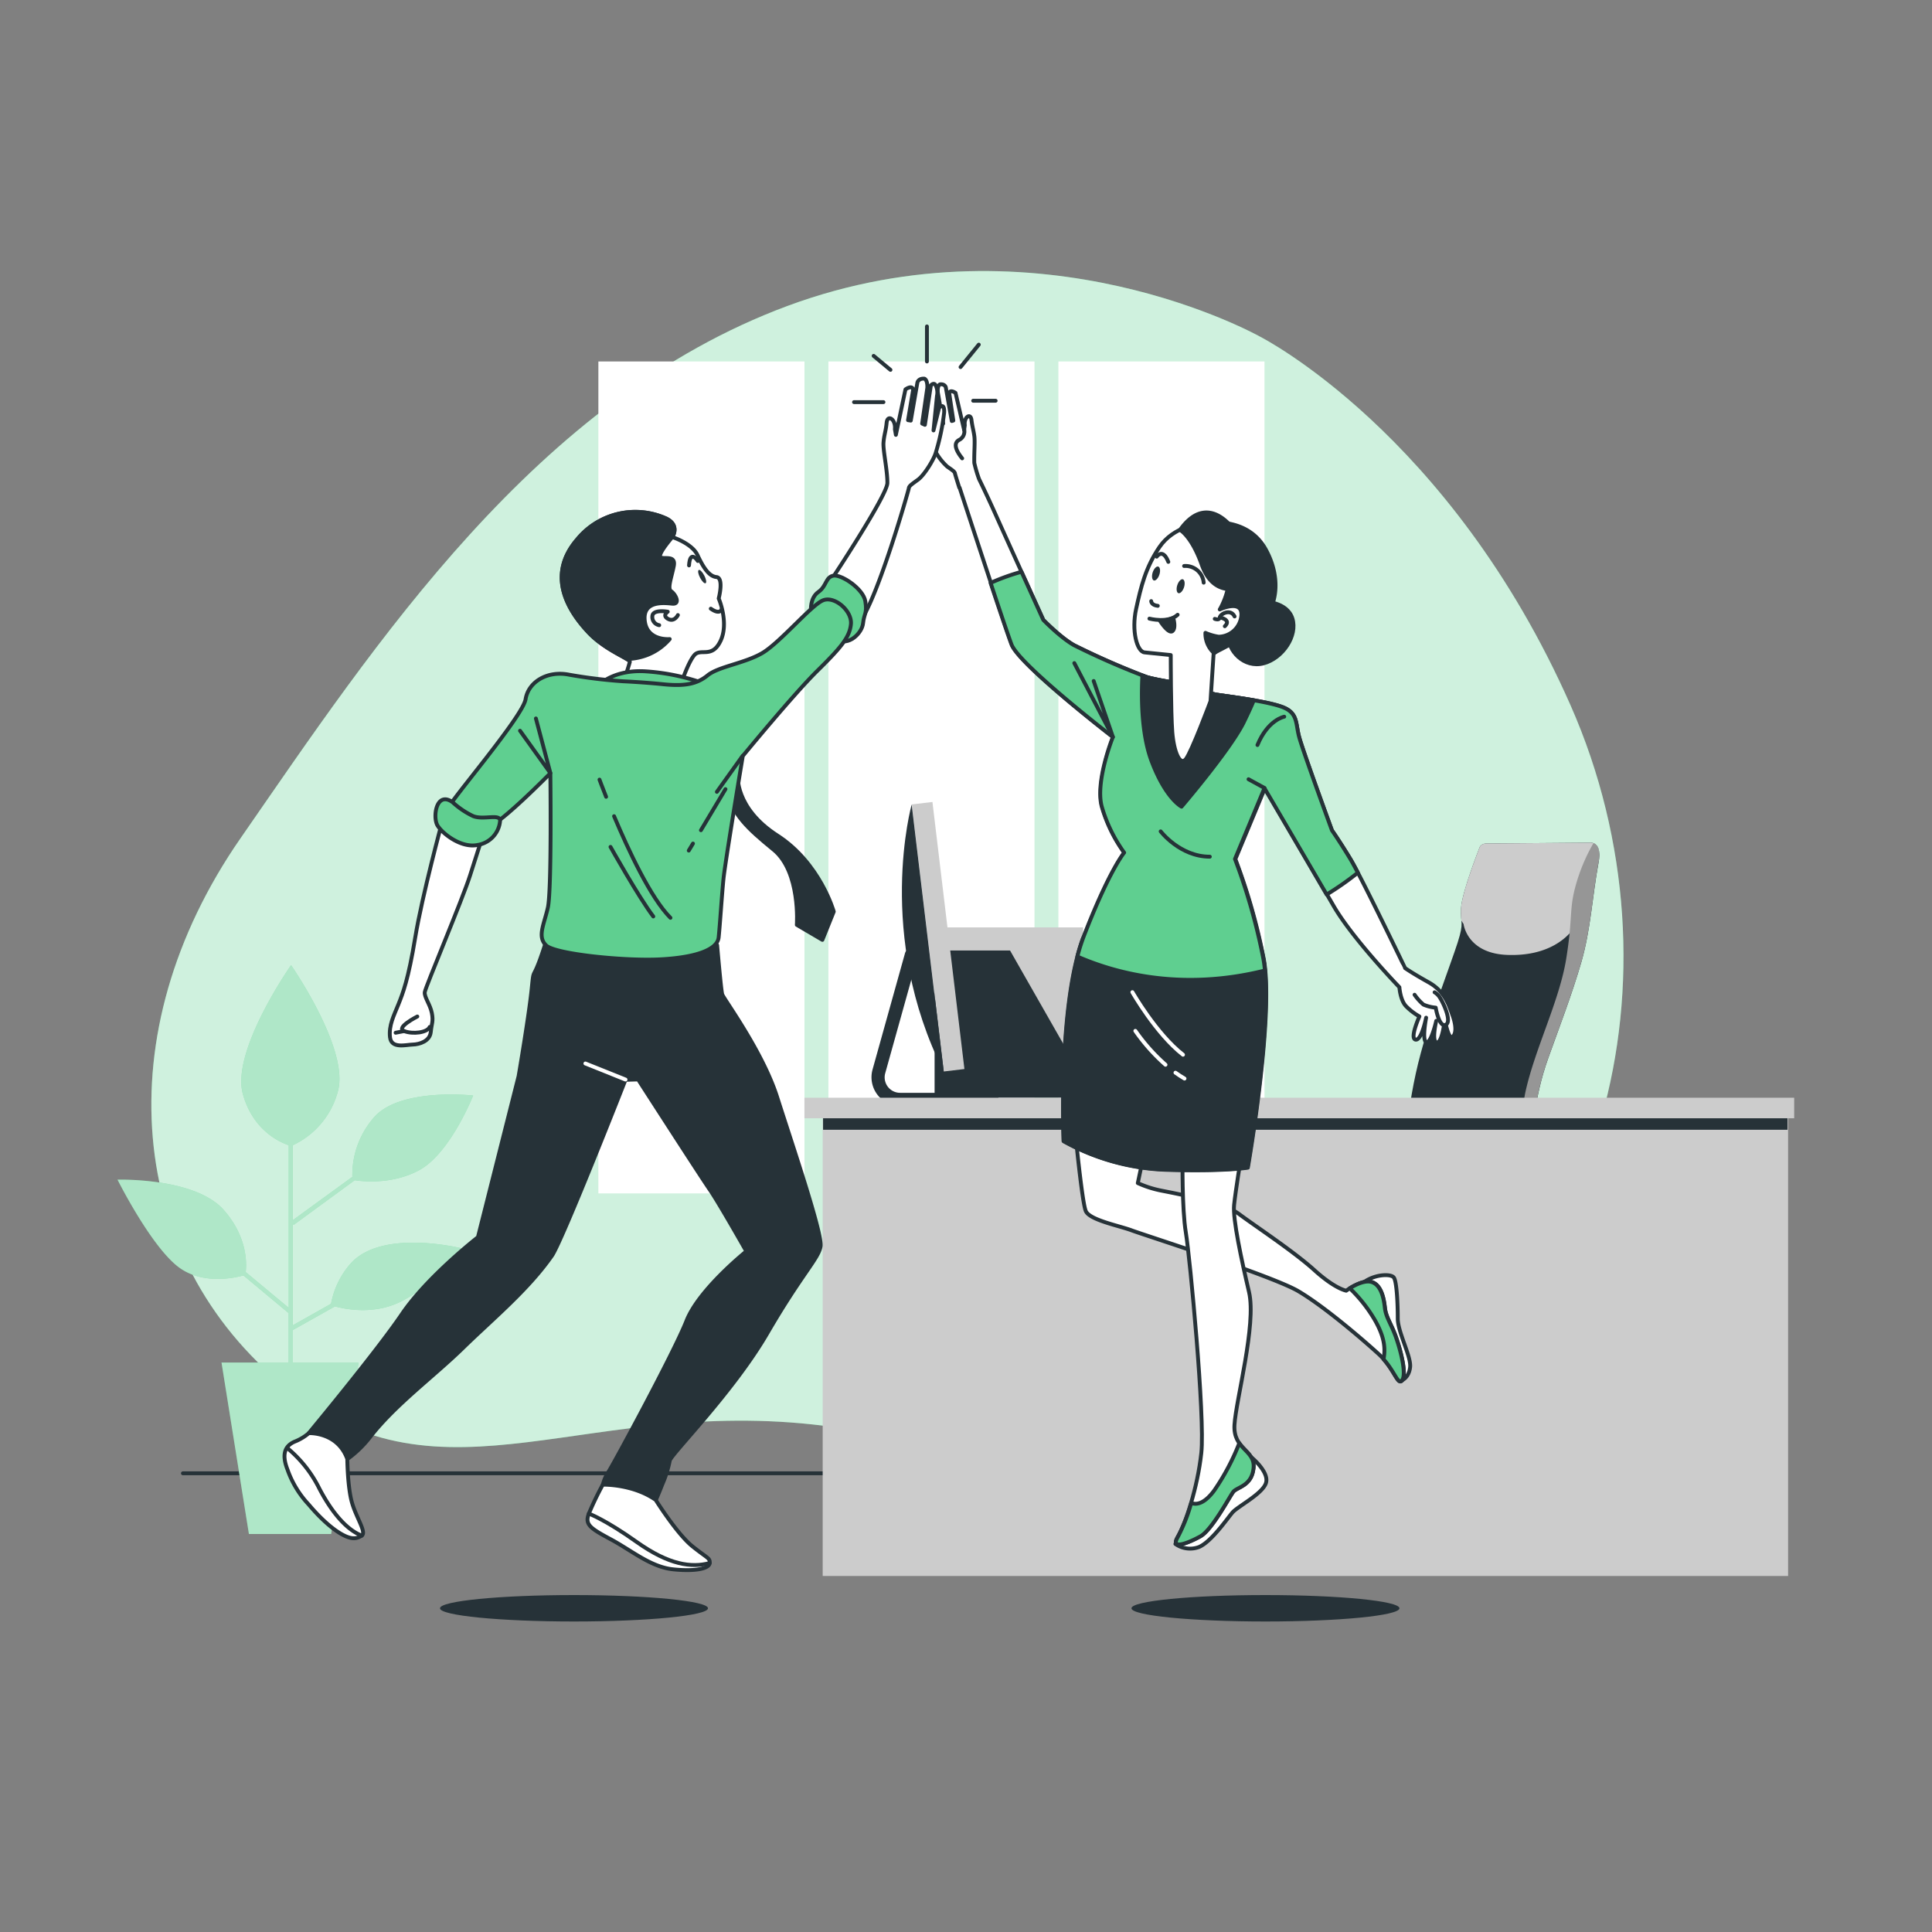 <svg xmlns="http://www.w3.org/2000/svg" viewBox="0 0 500 500">
    <rect x="0" y="0" width="500" height="500" fill="#808080" stroke="none"/>
    <g id="freepik--background-simple--inject-2">
        <path d="M326.14,87.15s-57-32.18-122.26-8S97.15,166.58,62.21,217,32.78,325.69,73.94,359s78.32,1.18,142.34,10.4,79.63,21.36,138.55-5.65S437.58,253,406.44,182.5,326.14,87.15,326.14,87.15Z" style="fill:#5FCF90"></path>
        <path d="M326.14,87.15s-57-32.18-122.26-8S97.15,166.58,62.21,217,32.78,325.69,73.94,359s78.32,1.18,142.34,10.4,79.63,21.36,138.55-5.65S437.58,253,406.44,182.5,326.14,87.15,326.14,87.15Z" style="fill:#fff;opacity:0.7"></path>
    </g>
    <g id="freepik--Floor--inject-2">
        <line x1="47.34" y1="381.29" x2="422.81" y2="381.29" style="fill:none;stroke:#263238;stroke-linecap:round;stroke-linejoin:round"></line>
    </g>
    <g id="freepik--Window--inject-2">
        <rect x="154.86" y="93.55" width="53.34" height="215.3" style="fill:#fff"></rect>
        <rect x="214.39" y="93.55" width="53.34" height="215.3" style="fill:#fff"></rect>
        <rect x="273.91" y="93.55" width="53.34" height="215.3" style="fill:#fff"></rect>
    </g>
    <g id="freepik--Plant--inject-2">
        <path d="M90.62,327.14a21.68,21.68,0,0,0-4.94,10.27L75.76,343V316.69L76,317l15.8-11.56c2,.31,9.66,1.18,16.65-2.58,8.11-4.37,14-19.34,14-19.34s-19.34-2.18-25.89,5.93a22.53,22.53,0,0,0-5.37,15.12L75.76,315.8V296.39A21.43,21.43,0,0,0,87.5,282.22c2.81-10.92-12.17-32.44-12.17-32.44s-15.59,22.15-12.47,33.38c2.64,9.51,9.74,12.52,11.86,13.22v42.09l-11.13-9.26c.26-2.22.46-9.16-5.72-16.11-7.49-8.42-27.45-7.8-27.45-7.8S38.84,322.15,46,327.76c6.27,4.91,14.92,2.91,17,2.32l11.7,9.75v12.8H57.33L64.42,397H85.7l7.1-44.34h-17v-8.46l10.89-6.11c2.65.73,10.06,2.25,17.07-1.25,8.73-4.37,15.91-13.73,15.91-13.73S98.73,317.78,90.62,327.14Z" style="fill:#5FCF90"></path>
        <path d="M90.62,327.14a21.68,21.68,0,0,0-4.94,10.27L75.76,343V316.69L76,317l15.8-11.56c2,.31,9.66,1.18,16.65-2.58,8.11-4.37,14-19.34,14-19.34s-19.34-2.18-25.89,5.93a22.53,22.53,0,0,0-5.37,15.12L75.76,315.8V296.39A21.43,21.43,0,0,0,87.5,282.22c2.81-10.92-12.17-32.44-12.17-32.44s-15.59,22.15-12.47,33.38c2.64,9.51,9.74,12.52,11.86,13.22v42.09l-11.13-9.26c.26-2.22.46-9.16-5.72-16.11-7.49-8.42-27.45-7.8-27.45-7.8S38.84,322.15,46,327.76c6.27,4.91,14.92,2.91,17,2.32l11.7,9.75v12.8H57.33L64.42,397H85.7l7.1-44.34h-17v-8.46l10.89-6.11c2.65.73,10.06,2.25,17.07-1.25,8.73-4.37,15.91-13.73,15.91-13.73S98.73,317.78,90.62,327.14Z" style="fill:#fff;opacity:0.5"></path>
    </g>
    <g id="freepik--Desk--inject-2">
        <path d="M411.31,218.09l-26.25.21s-1.74-.21-2.17,1.09c0,0-4.56,11.5-4.77,15.62s.86,3.47-.87,8.89-6.73,18.22-9.55,28.64c-3.79,14-4.77,28.84-5,43.29,0,2.32-1.43,22.26,2.18,22.26,3,0,30.61,3.66,30.94-1.66,1.33-21.22-2.5-42,4.87-62.59,2.86-8,6.14-16.48,8.57-24.87s2.85-17.1,4.44-25.68C414.78,217.44,411.31,218.09,411.31,218.09Z" style="fill:#263238"></path>
        <path d="M413.88,220.69c-.26-3-2.57-2.6-2.57-2.6l-26.25.21s-1.74-.21-2.17,1.09c0,0-4.56,11.5-4.77,15.62a18.86,18.86,0,0,0,.09,3.26l.56.86s.86,7.59,11.28,8,16.27-4.34,18.44-8.9,3-11.93,4.77-16.27A12.78,12.78,0,0,1,413.88,220.69Z" style="fill:#ccc"></path>
        <path d="M407.79,229.16c-1.76,6.34-.7,8.1-2.46,19s-8.1,23.24-10.56,34.5-1.41,51.05-1.06,52.81a15.47,15.47,0,0,1,.15,2.83c1.18-.44,1.9-1.05,1.95-1.88,1.33-21.22-2.5-42,4.87-62.59,2.86-8,6.14-16.48,8.57-24.87s2.85-17.1,4.44-25.68c.67-3.6-.38-4.73-1.3-5.08l0,0A46.75,46.75,0,0,0,407.79,229.16Z" style="fill:#969696"></path>
        <path d="M357.09,389.35l-.17-.14V364.7h3.52V349.21h-13V364.7h3.52v24.93l-31.15,9.93V402a2.82,2.82,0,1,0,5.63,0v-.35l26-3v3.73a2.47,2.47,0,1,0,4.93,0v-3.85l27.11,3.15V402a2.82,2.82,0,1,0,5.63,0v-2.46Z" style="fill:#263238"></path>
        <rect x="313.3" y="334.1" width="84.51" height="17.97" rx="4" style="fill:#263238"></rect>
        <rect x="243.76" y="240" width="36.55" height="42.22" transform="translate(524.07 522.23) rotate(180)" style="fill:#ccc"></rect>
        <polygon points="283.14 284.11 241.87 284.11 241.87 245.99 261.4 245.99 283.14 284.11" style="fill:#263238"></polygon>
        <path d="M233,286.23h23.61a1.71,1.71,0,1,0,0-3.41H233a4,4,0,0,1-3.89-5.12l8.37-30a1.71,1.71,0,1,0-3.29-.92l-8.37,30a7.44,7.44,0,0,0,7.18,9.45Z" style="fill:#263238"></path>
        <rect x="240.07" y="207.63" width="5.38" height="69.61" transform="translate(512.65 454.27) rotate(173.17)" style="fill:#ccc"></rect>
        <path d="M235.94,208.2s-9.49,33.89,8.29,69.12Z" style="fill:#263238"></path>
        <rect x="212.91" y="286.08" width="249.85" height="121.78" style="fill:#ccc"></rect>
        <rect x="213.01" y="289.01" width="249.59" height="3.37" style="fill:#263238"></rect>
        <rect x="208.19" y="284.09" width="256.14" height="5.32" style="fill:#ccc"></rect>
    </g>
    <g id="freepik--character-2--inject-2">
        <ellipse cx="327.5" cy="416.22" rx="34.68" ry="3.42" style="fill:#263238"></ellipse>
        <path d="M327,155.67s6.1,0,7.48,4.42S332,170.36,327,171.68s-9.42-3.24-9.13-7.64S324.22,155.55,327,155.67Z" style="fill:#263238;stroke:#263238;stroke-linecap:round;stroke-linejoin:round"></path>
        <path d="M362.87,357.19s1.79-.68,2.07-3.41-3.21-9.1-3.2-12.54-.24-9.48-1-10.59-5.24-.88-8.06,1.41,4.61,7.18,6.62,12.72.74,6.27,1.52,8.76A8.78,8.78,0,0,0,362.87,357.19Z" style="fill:#fff;stroke:#263238;stroke-linecap:round;stroke-linejoin:round"></path>
        <path d="M278.16,291.8S280,311.08,281,313.42s8.73,3.81,11.88,5S329.31,330.2,336,334.15s16.47,12.34,20.72,16.21,5,8.43,6.19,6.83-.41-7.79-1.62-11.18-2.58-5.08-2.85-7.52-.94-5.94-3.44-6.71-6.6,2.25-6.6,2.25-2.88-.46-8.23-5.31-15.52-11.55-19.52-14.54-16.15-5.26-19.86-6a27.44,27.44,0,0,1-6.33-2l2.31-10.95S281,293.11,278.16,291.8Z" style="fill:#fff;stroke:#263238;stroke-linecap:round;stroke-linejoin:round"></path>
        <path d="M358.4,338.49c-.26-2.43-.94-5.94-3.44-6.71-1.76-.54-4.29.78-5.65,1.62a37.78,37.78,0,0,1,6.53,8.28c2.65,4.66,2.67,7.54,2.23,10.1,3.05,3.46,3.75,6.81,4.8,5.41,1.19-1.6-.41-7.79-1.62-11.18S358.67,340.93,358.4,338.49Z" style="fill:#5FCF90;stroke:#263238;stroke-linecap:round;stroke-linejoin:round"></path>
        <path d="M304.19,399.57a6.55,6.55,0,0,0,6.12.79c3.23-1.39,7.28-7.34,8.65-8.93s7.89-4.87,8.69-7.71-3.8-6.58-3.8-6.58a27,27,0,0,1-5.55,7.17c-3.6,3.25-3.07,4.85-7.23,8.56S304.19,399.57,304.19,399.57Z" style="fill:#fff;stroke:#263238;stroke-linecap:round;stroke-linejoin:round"></path>
        <path d="M306.05,299.88s-.19,12.87.85,19.14,5,47.86,4,57-4.11,18.35-6.14,21.79,2.94,1.42,5.91-.24,7.48-10.17,8.45-11.47,4.81-1.46,5.28-6.17-5.29-4.76-4.92-11.17,5.73-26,3.77-34.36-4.24-18.93-3.87-22.54,1.85-12.7,1.85-12.7Z" style="fill:#fff;stroke:#263238;stroke-linecap:round;stroke-linejoin:round"></path>
        <path d="M320.73,373.48a59.51,59.51,0,0,1-6.53,12.31c-2.74,3.67-4.81,3.63-5.91,3.17a44.42,44.42,0,0,1-3.51,8.87c-2,3.44,2.94,1.42,5.91-.24s7.48-10.17,8.45-11.47,4.81-1.46,5.28-6.17C324.74,376.81,322.3,375.73,320.73,373.48Z" style="fill:#5FCF90;stroke:#263238;stroke-linecap:round;stroke-linejoin:round"></path>
        <path d="M376.05,263.16c-1-2.8-2-6.52-6.31-8.93s-6.11-3.69-6.11-3.69S352.31,227,349.54,222.42s-4.83-7.52-4.83-7.52-7.62-20.79-8.53-24.31-.27-6.16-4.45-7.67-13.61-2.64-17-3.16a34.38,34.38,0,0,1-7.67-2.59s-7.64-1.13-10.26-1.94A202.72,202.72,0,0,1,278,167c-3.58-2-8-6.58-8-6.58s-9.87-21.74-12.22-27c-1.94-4.36-3.8-8.22-4.4-9.44a34.66,34.66,0,0,1-1.23-4.16c-.08-2.59.22-5.4,0-7s-.51-2.3-.74-4.17-2-.7-1.72,1.39l-.18,1.21-2.22-9.57s-1.41-1-1.63.08l1.06,7.08-.4.12-1.55-8.73s-.23-.91-1.5-.76c0,0-.68.2-.58,2l1.41,8.14-.81.1L242,100.86s-.55-.63-1-.11a3.5,3.5,0,0,0-.29,2.38c.11.92.88,7.27.88,7.27l-1.28-4.77s-1.21-1.25-1,1.07a46.6,46.6,0,0,0,2,8.54,15.26,15.26,0,0,0,3.83,5.51c1.28.9,1.91,1.29,2,1.75,0,.11.44,1.54,1.12,3.7l.08,0c1.33,4.06,11.67,35.72,13.54,40.63,2,5.25,26.23,23.94,26.23,23.94s-4.59,11.44-2.9,17.92a38.63,38.63,0,0,0,5.82,12s-3.9,4.65-10.52,21.83-5.19,52.85-5.19,52.85a58.65,58.65,0,0,0,26.48,7.38c15.28.47,21.15-.56,21.15-.56s6.92-39.68,4.07-54.22a157.79,157.79,0,0,0-7.31-25.63l7.63-18.33s12.91,22,17.82,30.48,17,21,17,21,.21,3.27,1.67,4.86a15.46,15.46,0,0,0,3.51,2.7s-2.56,5.69-1,6,2.74-5.67,2.74-5.67-1.15,6,.08,6.32,2.54-5.51,2.54-5.51-1.28,5.46.15,5.6,2.05-5.92,2.05-5.92.93,5,1.88,4.52S377,266,376.05,263.16Z" style="fill:#fff;stroke:#263238;stroke-linecap:round;stroke-linejoin:round"></path>
        <path d="M249.54,111.19a2.45,2.45,0,0,1-1.31,2.66c-1.71.91-.66,3,.78,4.77" style="fill:none;stroke:#263238;stroke-linecap:round;stroke-linejoin:round"></path>
        <path d="M366.09,257.44a13.19,13.19,0,0,0,2.3,2.55,10.21,10.21,0,0,0,3.17.79s.86,5.2,2.57,4.44-.59-5.63-1.39-6.88a4.21,4.21,0,0,0-1.47-1.54" style="fill:#fff;stroke:#263238;stroke-linecap:round;stroke-linejoin:round"></path>
        <path d="M301.71,302.67c15.28.47,21.15-.56,21.15-.56s6.92-39.68,4.07-54.22c-.18-.93-.37-1.85-.57-2.75a91.92,91.92,0,0,1-46.06-2.35c-6.47,17.3-5.07,52.5-5.07,52.5A58.65,58.65,0,0,0,301.71,302.67Z" style="fill:#263238;stroke:#263238;stroke-linecap:round;stroke-linejoin:round"></path>
        <path d="M293.06,256.77s6.16,10.8,13.1,16.19" style="fill:none;stroke:#fff;stroke-linecap:round;stroke-linejoin:round"></path>
        <path d="M304.21,277.61c.76.54,1.53,1.05,2.34,1.52" style="fill:none;stroke:#fff;stroke-linecap:round;stroke-linejoin:round"></path>
        <path d="M293.83,266.79a49.56,49.56,0,0,0,7.8,8.76" style="fill:none;stroke:#fff;stroke-linecap:round;stroke-linejoin:round"></path>
        <path d="M351.41,225.85c-.78-1.5-1.44-2.7-1.87-3.43-2.78-4.61-4.83-7.52-4.83-7.52s-7.62-20.79-8.53-24.31-.27-6.16-4.45-7.67-13.61-2.64-17-3.16a34.38,34.38,0,0,1-7.67-2.59s-7.64-1.13-10.26-1.94A202.72,202.72,0,0,1,278,167c-3.58-2-8-6.58-8-6.58s-2.72-6-5.64-12.44a55.68,55.68,0,0,0-8,2.88c2.43,7.32,4.65,13.91,5.42,15.94,2,5.25,26.23,23.94,26.23,23.94s-4.59,11.44-2.9,17.92a38.63,38.63,0,0,0,5.82,12s-3.9,4.65-10.52,21.83a48.72,48.72,0,0,0-1.59,5.06c9.84,4.32,27,9,48.54,3.61-.11-1.17-.25-2.25-.44-3.22a157.79,157.79,0,0,0-7.31-25.63l7.63-18.33s10.42,17.79,16.1,27.52A75.45,75.45,0,0,0,351.41,225.85Z" style="fill:#5FCF90;stroke:#263238;stroke-linecap:round;stroke-linejoin:round"></path>
        <polyline points="283.04 176.24 288.02 190.74 278.03 171.61" style="fill:none;stroke:#263238;stroke-linecap:round;stroke-linejoin:round"></polyline>
        <line x1="327.25" y1="203.93" x2="323.12" y2="201.67" style="fill:none;stroke:#263238;stroke-linecap:round;stroke-linejoin:round"></line>
        <path d="M332.36,185.48s-4.23.77-6.93,7.33" style="fill:none;stroke:#263238;stroke-linecap:round;stroke-linejoin:round"></path>
        <path d="M300.38,215.16s5,6.55,12.72,6.55" style="fill:none;stroke:#263238;stroke-linecap:round;stroke-linejoin:round"></path>
        <path d="M324.49,181.24c-3.81-.67-7.79-1.18-9.75-1.48a34.38,34.38,0,0,1-7.67-2.59s-7.64-1.13-10.26-1.94c-.27-.09-.68-.23-1.16-.41-.25,4.46-.44,14.73,2.38,22.17,3.69,9.75,7.75,11.77,7.75,11.77s12.35-14.42,16-21.62C323.07,184.5,323.93,182.6,324.49,181.24Z" style="fill:#263238;stroke:#263238;stroke-linecap:round;stroke-linejoin:round"></path>
        <path d="M310.42,135.56s-6.7.65-10.34,6-4.81,10.34-6.05,16,.2,11.08,2.17,11.28l6.79.69s0,14.81.4,19.94,2,8.82,3.49,7,6.4-15,6.4-15l.8-12.3s3.6-2.73,8.92-7.28,6.85-13,2.95-20.26S310.42,135.56,310.42,135.56Z" style="fill:#fff;stroke:#263238;stroke-linecap:round;stroke-linejoin:round"></path>
        <path d="M314.38,160.16s1.22.5,1.31-.38,2.77-2.37,3.82-.24" style="fill:none;stroke:#263238;stroke-linecap:round;stroke-linejoin:round"></path>
        <path d="M315.69,159.78s3.11.57,1.29,2.29" style="fill:none;stroke:#263238;stroke-linecap:round;stroke-linejoin:round"></path>
        <path d="M300.05,148.71c-.32,1-1,1.67-1.45,1.51s-.61-1.08-.29-2.08,1-1.67,1.46-1.51S300.37,147.72,300.05,148.71Z" style="fill:#263238"></path>
        <path d="M306.42,152c-.33,1-1,1.67-1.46,1.51s-.6-1.09-.28-2.08,1-1.67,1.45-1.51S306.74,151,306.42,152Z" style="fill:#263238"></path>
        <path d="M297.93,155.57s0,1.05,1.71,1.22" style="fill:none;stroke:#263238;stroke-linecap:round;stroke-linejoin:round"></path>
        <path d="M297.47,160.1s4.85,1.28,7.3-1" style="fill:none;stroke:#263238;stroke-linecap:round;stroke-linejoin:round"></path>
        <path d="M306.45,146.48a4.73,4.73,0,0,1,5.06,4.31" style="fill:none;stroke:#263238;stroke-linecap:round;stroke-linejoin:round"></path>
        <path d="M299.36,144.06s1.55-2.33,3,1.35" style="fill:none;stroke:#263238;stroke-linecap:round;stroke-linejoin:round"></path>
        <path d="M300.28,160.78s2.15,3.36,3.15,2.55.21-3.38.21-3.38A21.76,21.76,0,0,1,300.28,160.78Z" style="fill:#263238;stroke:#263238;stroke-linecap:round;stroke-linejoin:round"></path>
        <path d="M325.54,161.89c5.33-4.55,6-12.55,2-19.75-5.19-9.36-17.13-6.58-17.13-6.58a15.85,15.85,0,0,0-3.68.95c2.5.36,8.05,1.73,10.38,7,3.06,6.94-1.44,14.22-1.44,14.22s5.8-2.72,5.6,1.46a6,6,0,0,1-5.88,5.59,13.82,13.82,0,0,1-3.43-1,6.79,6.79,0,0,0,2.22,5.22C314.79,168.56,320.72,166,325.54,161.89Z" style="fill:#263238;stroke:#263238;stroke-linecap:round;stroke-linejoin:round"></path>
        <path d="M305.39,137.14s3,1.61,5.62,9,7.84,6.63,10.85,6,5.23-.8,5.23-.8a15.63,15.63,0,0,1-4.62-8C321.26,138.15,313.22,126.09,305.39,137.14Z" style="fill:#263238;stroke:#263238;stroke-linecap:round;stroke-linejoin:round"></path>
    </g>
    <g id="freepik--character-1--inject-2">
        <path d="M174,139s2-3-1.54-4.77a19.41,19.41,0,0,0-23.06,5.34c-8.49,9.8-1.64,19.26,2.78,24S163,170.45,163,171.3a49.46,49.46,0,0,1-1.67,5l14.93.66s1.82-5.57,3.45-7.43,4.58,1,6.79-3.71-.5-10.94-.5-10.94,1.41-5.34-.59-5.54-3.48-2.66-4.9-5.69S174,139,174,139Z" style="fill:#fff;stroke:#263238;stroke-linecap:round;stroke-linejoin:round"></path>
        <path d="M180.59,145.18s-2-3.13-2.27,1.15" style="fill:none;stroke:#263238;stroke-linecap:round;stroke-linejoin:round"></path>
        <path d="M186.69,157.8s-.44,1.34-2.74-.28" style="fill:none;stroke:#263238;stroke-linecap:round;stroke-linejoin:round"></path>
        <path d="M182.26,148.93c.49.94.65,1.82.35,2s-.94-.48-1.43-1.41-.65-1.82-.35-2S181.77,148,182.26,148.93Z" style="fill:#263238"></path>
        <path d="M170.6,161.8a2.15,2.15,0,0,1-1.73-2.6c.44-1.53,3.94-.89,3.94-.89s-1.53,1,.1,1.87,2.53-1,2.53-1" style="fill:none;stroke:#263238;stroke-linecap:round;stroke-linejoin:round"></path>
        <path d="M172.48,134.21a19.41,19.41,0,0,0-23.06,5.34c-8.49,9.8-1.64,19.26,2.78,24,3.5,3.78,8.25,5.88,10,7a15.35,15.35,0,0,0,4.92-.89,14.67,14.67,0,0,0,6.2-4.27s-5.83.56-6.45-4.69,4.81-4.7,7.09-4.47.83-2.51-.25-3.2.06-3.45.67-6.56-3-1.46-3.51-2.38S174,139,174,139,176.05,136,172.48,134.21Z" style="fill:#263238;stroke:#263238;stroke-linecap:round;stroke-linejoin:round"></path>
        <path d="M180.32,176.24a55.73,55.73,0,0,0-13.29-2.5c-7.45-.47-11.26,2.89-11.26,2.89s5.46.27,14.33.88S180.32,176.24,180.32,176.24Z" style="fill:#5FCF90;stroke:#263238;stroke-linecap:round;stroke-linejoin:round"></path>
        <path d="M215.3,149.81S229.61,128.2,229.65,125s-1.16-8.48-1-10.48.58-2.82.81-5.11,2.4-.91,2.14,1.66l.25,1.47,2.48-11.76s1.7-1.26,2,.06L235,108.74l.71.11L237.42,99s.25-1.12,1.81-1c0,0,.84.22.76,2.36l-1.34,9.26.71.32,1.55-10.2s.65-.79,1.16-.17a4.21,4.21,0,0,1,.42,2.9c-.11,1.14-.9,8.92-.9,8.92l1.45-5.86s1.45-1.57,1.3,1.28a58.53,58.53,0,0,1-2.21,10.5c-.63,1.93-3,5.7-4.55,6.83s-2.31,1.62-2.37,2.19-8,28.35-12.67,34.59c0,0-1.67-6-5.45-6.84s-3.17.25-3.17.25Z" style="fill:#fff;stroke:#263238;stroke-linecap:round;stroke-linejoin:round"></path>
        <path d="M209.87,157.91s-.25-3.2,1.92-4.71,1.83-3.85,3.89-4.22,7.73,3.38,8.26,6.61-.32,3.14-.58,5.71-3.77,6-6.77,4.21S209.87,157.91,209.87,157.91Z" style="fill:#5FCF90;stroke:#263238;stroke-linecap:round;stroke-linejoin:round"></path>
        <path d="M114.46,212.55s-5.21,19.2-7,30.08-3.2,14.43-4.37,17.34-2.5,5.39-2.16,8.46,4.14,1.94,5.88,1.9,4.43-.86,4.67-3.22.71-2.74.28-4.95-2-4.11-1.83-5.4,9.82-24.15,11.74-30.25,3.18-9.87,3.18-9.87S116.41,214.7,114.46,212.55Z" style="fill:#fff;stroke:#263238;stroke-linecap:round;stroke-linejoin:round"></path>
        <path d="M141.83,242c-4.23,13.89-3.54,7-4.23,13.89s-3.39,22.64-3.39,22.64l-10.52,41.65s-13.08,10.16-19.7,19.93S79.9,370.9,79.9,370.9s3.85.66,5.27,2,4.71,4.72,4.71,4.72a28.42,28.42,0,0,0,5.9-5.71c6.55-8.44,16.44-15.63,24.09-23.1s16.93-15.08,23.09-24c3.12-5.1,18.92-45.35,18.92-45.35l3.26-.1s16.3,25.29,18.57,28.56,9.44,15.92,9.44,15.92-12.27,9.81-15.49,18-19.23,37.73-20.24,39.14a10.37,10.37,0,0,0-1.42,3.33s5.9,1.68,8.88,2.2a13,13,0,0,1,4.81,1.79s.84-1.87,1.72-4.16a28.8,28.8,0,0,0,1.92-6.1c.16-1.5,16.33-17.64,25.26-33s13.23-19.26,13.78-22.46-7.47-26.78-11.25-38.66-13.89-25.48-14.21-26.6-1.31-12.71-1.31-12.71-6.55.42-20.21.33A99.36,99.36,0,0,1,141.83,242Z" style="fill:#263238;stroke:#263238;stroke-linecap:round;stroke-linejoin:round"></path>
        <line x1="151.5" y1="275.23" x2="161.88" y2="279.39" style="fill:none;stroke:#fff;stroke-linecap:round;stroke-linejoin:round"></line>
        <path d="M190.93,200.55s-.86,8.52,10.23,15.66,14.62,19.71,14.62,19.71l-2.95,7.32-6.61-3.88s1-13.72-6-19.44-10.32-8.87-12.43-15.69-6.51-16.69-6.51-16.69S189.42,193.78,190.93,200.55Z" style="fill:#263238;stroke:#263238;stroke-linecap:round;stroke-linejoin:round"></path>
        <path d="M161.28,176.32a130.29,130.29,0,0,1-13.95-1.7c-5.65-1.15-10.57,1.81-11.31,6.34s-19.72,26.55-19.86,28,6.9,5.89,10.15,5.07,16.12-13.93,16.12-13.93.38,30.32-.65,34.82-2.78,7.51-.42,9.76,20.35,4.09,29.63,3.59,14.67-2.54,15-5.68.82-10.88,1.25-15.16,5-31.79,5-31.79,13.16-16,19.25-22,8.38-8.67,8.73-12.09-4.16-7.34-7.16-6.21-11.21,11-15.81,13.68-11.3,3.46-14.13,5.77-6.06,2.84-11.48,2.29S161.28,176.32,161.28,176.32Z" style="fill:#5FCF90;stroke:#263238;stroke-linecap:round;stroke-linejoin:round"></path>
        <polyline points="138.69 185.94 142.44 200.07 134.58 189.11" style="fill:none;stroke:#263238;stroke-linecap:round;stroke-linejoin:round"></polyline>
        <line x1="192.19" y1="195.61" x2="185.53" y2="204.93" style="fill:none;stroke:#263238;stroke-linecap:round;stroke-linejoin:round"></line>
        <line x1="179.34" y1="218.31" x2="178.25" y2="220.13" style="fill:none;stroke:#263238;stroke-linecap:round;stroke-linejoin:round"></line>
        <line x1="187.75" y1="204.23" x2="181.4" y2="214.86" style="fill:none;stroke:#263238;stroke-linecap:round;stroke-linejoin:round"></line>
        <path d="M158.92,211.23c3.7,8.77,9.5,21.22,14.59,26.3" style="fill:none;stroke:#263238;stroke-linecap:round;stroke-linejoin:round"></path>
        <path d="M155.15,201.77s.63,1.72,1.71,4.44" style="fill:none;stroke:#263238;stroke-linecap:round;stroke-linejoin:round"></path>
        <path d="M158,219.18s7.28,13,11.07,18" style="fill:none;stroke:#263238;stroke-linecap:round;stroke-linejoin:round"></path>
        <path d="M117.13,207.61a21.23,21.23,0,0,0,5.28,3.58c2.7,1.14,7.23-.79,7,1.36a6.9,6.9,0,0,1-5.82,6.13c-4.21.87-9-2.87-10.34-5S112.88,204.58,117.13,207.61Z" style="fill:#5FCF90;stroke:#263238;stroke-linecap:round;stroke-linejoin:round"></path>
        <path d="M108,263.07s-5.71,2.89-3.42,3.77,6,.4,6.62-1.06" style="fill:#fff;stroke:#263238;stroke-linecap:round;stroke-linejoin:round"></path>
        <line x1="104.6" y1="266.84" x2="102.39" y2="267.27" style="fill:#fff;stroke:#263238;stroke-linecap:round;stroke-linejoin:round"></line>
        <path d="M169.69,388.18s5.51,8.8,9.5,12,4.6,3,4.47,4.37-3.56,2.19-9.39,1.6-10.7-4.81-16.1-7.72-6.87-3.84-5.79-6.67a81,81,0,0,1,3.62-7.53S163.71,384,169.69,388.18Z" style="fill:#fff;stroke:#263238;stroke-linecap:round;stroke-linejoin:round"></path>
        <path d="M152.38,391.72s4.15,1.49,12.45,7.38,14.11,6.68,18.83,5.41" style="fill:#fff;stroke:#263238;stroke-linecap:round;stroke-linejoin:round"></path>
        <path d="M89.88,377.58s.07,7.18,1.17,11.15,3.85,7.81,2.59,8.66-2.55,1.1-5-.22-5.54-4-8.73-7.78a25.61,25.61,0,0,1-5.52-9.1c-1.52-3.89-.69-6.09,1.86-7.19a12.85,12.85,0,0,0,3.67-2.2S87.33,370.51,89.88,377.58Z" style="fill:#fff;stroke:#263238;stroke-linecap:round;stroke-linejoin:round"></path>
        <path d="M74.64,375a32.07,32.07,0,0,1,8,10.23c3.67,7,7.53,10.88,11,12.19" style="fill:#fff;stroke:#263238;stroke-linecap:round;stroke-linejoin:round"></path>
        <ellipse cx="148.55" cy="416.22" rx="34.68" ry="3.42" style="fill:#263238"></ellipse>
    </g>
    <g id="freepik--Lines--inject-2">
        <line x1="239.89" y1="84.48" x2="239.89" y2="93.55" style="fill:none;stroke:#263238;stroke-linecap:round;stroke-linejoin:round"></line>
        <line x1="248.59" y1="95" x2="253.31" y2="89.19" style="fill:none;stroke:#263238;stroke-linecap:round;stroke-linejoin:round"></line>
        <line x1="226.1" y1="92.1" x2="230.45" y2="95.72" style="fill:none;stroke:#263238;stroke-linecap:round;stroke-linejoin:round"></line>
        <line x1="221.02" y1="104.07" x2="228.64" y2="104.07" style="fill:none;stroke:#263238;stroke-linecap:round;stroke-linejoin:round"></line>
        <line x1="251.86" y1="103.71" x2="257.67" y2="103.71" style="fill:none;stroke:#263238;stroke-linecap:round;stroke-linejoin:round"></line>
    </g>
</svg>